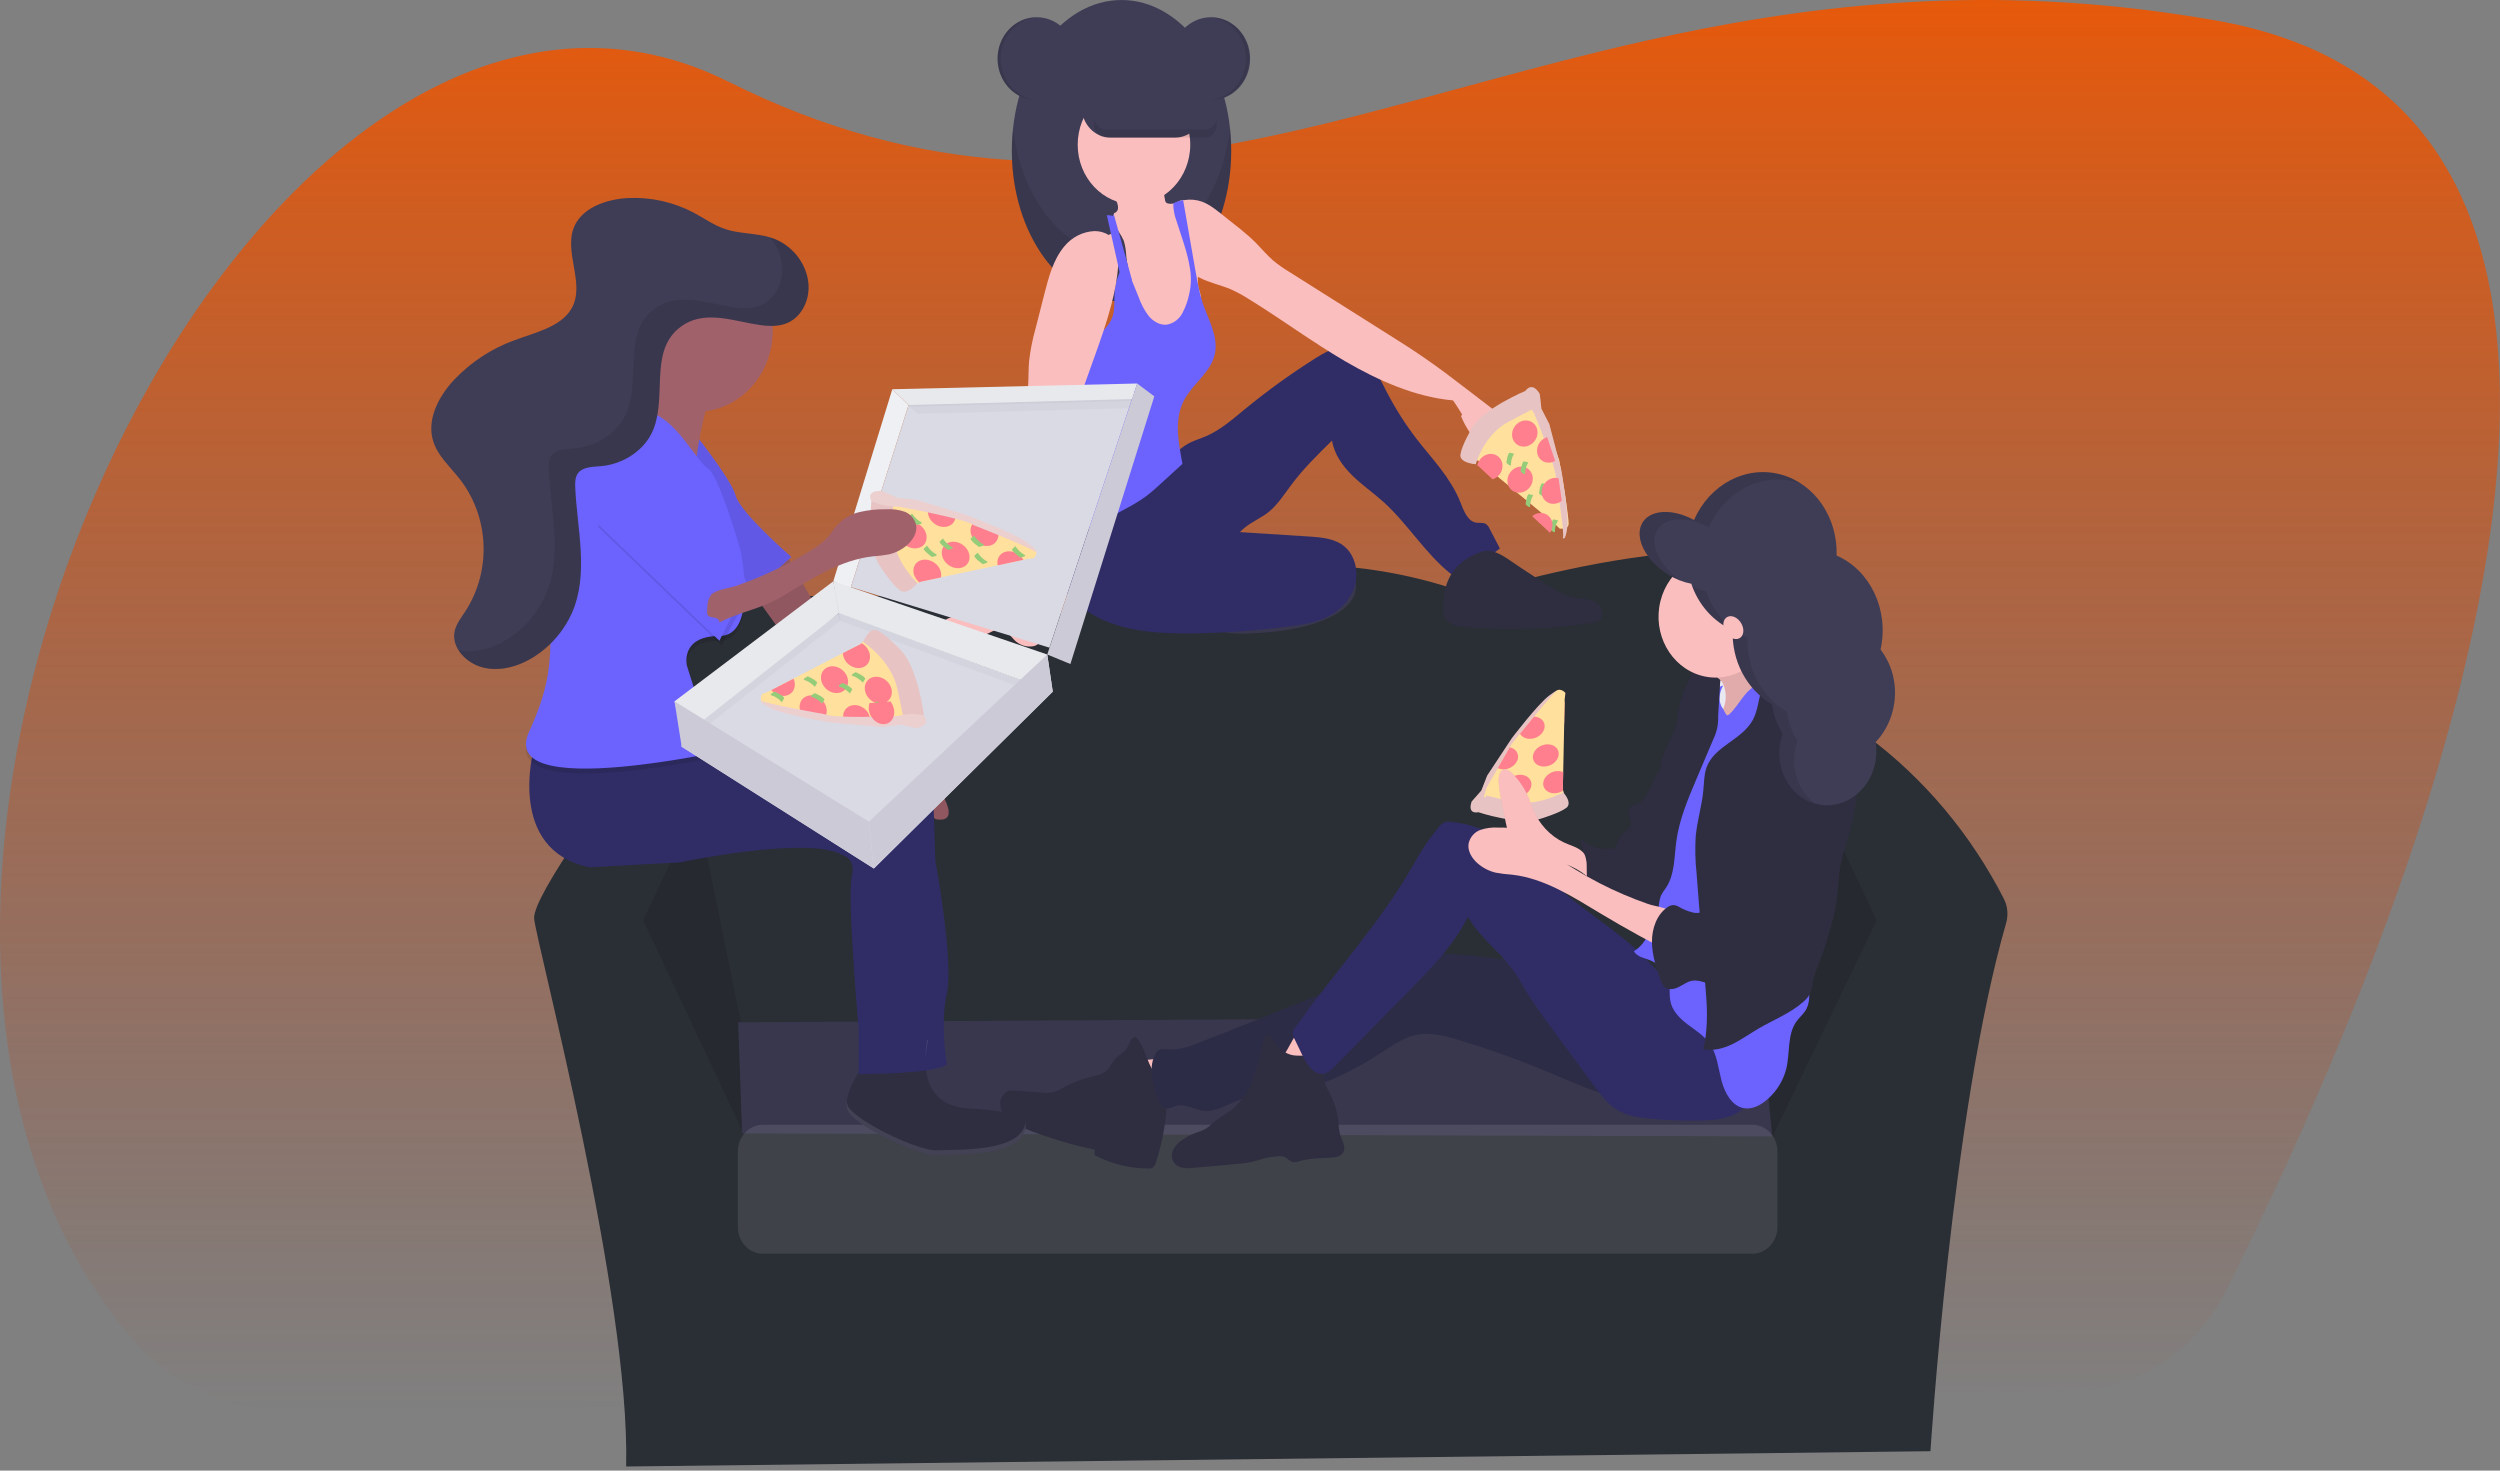 <svg width="714" height="420" viewBox="0 0 714 420" fill="none" xmlns="http://www.w3.org/2000/svg">
<rect x="0" y="0" width="714" height="420" fill="#808080" stroke="none"/>
<g id="undraw_pizza_sharing_wxop 1">
<g id="Group 1">
<path id="Vector" d="M659.249 318.667C658.453 320.485 657.66 322.279 656.87 324.049C655.635 326.798 654.417 329.494 653.215 332.136C652.68 333.307 652.145 334.456 651.624 335.605C645.727 348.383 640.222 359.685 635.545 368.979C631.305 377.405 625.006 384.465 617.308 389.421C609.61 394.377 600.797 397.045 591.793 397.146L487.811 398.346H486.714L477.801 398.448L470.176 398.535L446.815 398.819H445.869L433.966 398.957H433.602L360.236 399.8L294.748 400.528L287.13 400.615L239.819 401.16H239.743L209.06 401.51H208.731L111.709 402.622L82.684 402.957C80.213 402.987 77.742 402.856 75.286 402.564C74.449 402.462 73.613 402.346 72.783 402.208C59.247 399.991 46.835 392.923 37.615 382.179C25.129 367.546 16.044 350.601 9.942 332.136C9.059 329.474 8.237 326.779 7.473 324.049C-13.652 248.276 12.101 150.561 58.453 85.188C60.395 82.453 62.37 79.787 64.377 77.188L64.425 77.13C78.68 58.57 94.663 43.065 111.688 32.039C141.857 12.469 175.284 6.956 208.161 23.385C235.979 37.29 261.952 43.828 287.13 45.603C289.674 45.778 292.218 45.908 294.748 45.988C352.502 47.916 406.628 25.843 470.19 11.596C472.72 11.029 475.257 10.469 477.814 9.938C523.157 0.367 573.458 -4.68 633.276 5.931C639.49 7.008 645.623 8.563 651.624 10.585C654.262 11.487 656.803 12.457 659.249 13.494C687.8 25.814 703.372 48.577 709.988 77.101C710.615 79.748 711.156 82.441 711.613 85.18C723.345 153.79 688.986 251.112 659.249 318.667Z" fill="url(#paint0_linear)"/>
</g>
<path id="Vector_2" d="M572.348 256.781C562.847 238.172 549.382 222.172 533.025 210.055C531.856 209.199 530.507 208.659 529.096 208.484C531.023 195.044 530.618 180.193 523.467 168.993C506.496 142.419 420.033 169.844 420.033 169.844C359.427 147.561 306.898 175.844 306.898 175.844C306.898 175.844 239.826 164.703 209.122 173.277C194.641 177.321 191.123 192.986 191.452 208.418H191.404C190.12 208.416 188.852 208.721 187.695 209.31C186.538 209.899 185.52 210.758 184.719 211.822C176.553 222.643 151.882 255.974 152.554 262.41C153.363 270.126 180.029 370.401 178.822 418.829L551.339 414.465C551.339 414.465 557.51 317.013 572.944 263.668C573.613 261.379 573.399 258.902 572.348 256.781Z" fill="#2A2E35"/>
<path id="Vector_3" opacity="0.1" d="M183.677 262.846L199.029 230.272L211.954 293.697L212.105 323.136L183.677 262.846Z" fill="black"/>
<path id="Vector_4" opacity="0.1" d="M535.987 262.846L520.635 230.272L502.828 290.41L506.256 324.591L535.987 262.846Z" fill="black"/>
<path id="Vector_5" d="M210.829 291.966L502.855 290.271L506.092 324.554L211.954 323.696L210.829 291.966Z" fill="#3F3D56"/>
<path id="Vector_6" opacity="0.1" d="M210.829 291.966L502.855 290.271L506.092 324.554L211.954 323.696L210.829 291.966Z" fill="black"/>
<path id="Vector_7" opacity="0.1" d="M500.449 321.216H217.912C213.947 321.216 210.733 324.625 210.733 328.831V350.459C210.733 354.665 213.947 358.074 217.912 358.074H500.449C504.413 358.074 507.628 354.665 507.628 350.459V328.831C507.628 324.625 504.413 321.216 500.449 321.216Z" fill="white"/>
<g id="3rdpiz">
<path id="Vector_8" opacity="0.2" d="M420.327 228.905C420.327 228.905 418.827 232.541 422.25 231.959C423.773 230.316 424.815 228.334 425.274 226.207C425.274 226.207 432.675 211.115 434.863 209.733C434.863 209.733 444.507 197.463 445.547 197.282C445.547 197.282 445.883 196.089 442.514 198.613C439.146 201.136 431.769 210.853 431.769 210.853L424.735 221.523L423.078 225.777L420.327 228.905Z" fill="white"/>
<path id="Vector_9" d="M420.327 228.905C420.327 228.905 418.827 232.541 422.25 231.959C423.773 230.316 424.815 228.334 425.274 226.207C425.274 226.207 432.675 211.115 434.863 209.733C434.863 209.733 444.507 197.463 445.547 197.282C445.547 197.282 445.883 196.089 442.514 198.613C439.146 201.136 431.769 210.853 431.769 210.853L424.735 221.523L423.078 225.777L420.327 228.905Z" fill="#E7C4C3"/>
<path id="Vector_10" d="M442.85 211.559L442.225 210.569C443.161 210.312 444.025 209.867 444.757 209.268C444.757 209.217 444.843 209.173 444.882 209.129C445.664 208.213 445.5 210.111 445.5 210.111C445.5 210.111 443.577 211.639 442.85 211.559Z" fill="#94CC79"/>
<path id="Vector_11" d="M443.444 202.489L442.827 201.5C443.76 201.239 444.622 200.792 445.351 200.191C445.397 200.148 445.439 200.102 445.476 200.053C446.258 199.144 446.101 201.042 446.101 201.042C446.101 201.042 444.171 202.562 443.444 202.489Z" fill="#94CC79"/>
<path id="Vector_12" d="M438.154 211.377L437.528 210.388C438.464 210.126 439.328 209.679 440.06 209.078C440.06 209.035 440.146 208.991 440.185 208.94C440.967 208.024 440.803 209.929 440.803 209.929C440.803 209.929 438.88 211.45 438.154 211.377Z" fill="#94CC79"/>
<path id="Vector_13" d="M437.036 218.723L436.411 217.733C437.346 217.474 438.209 217.03 438.943 216.432C438.982 216.381 439.029 216.337 439.068 216.293C439.849 215.377 439.685 217.275 439.685 217.275C439.685 217.275 437.763 218.788 437.036 218.723Z" fill="#94CC79"/>
<path id="Vector_14" d="M437.88 222.795L437.255 221.806C438.19 221.545 439.054 221.098 439.787 220.497C439.787 220.454 439.873 220.41 439.912 220.359C440.693 219.45 440.529 221.348 440.529 221.348C440.529 221.348 438.607 222.875 437.88 222.795Z" fill="#94CC79"/>
<path id="Vector_15" d="M428.658 224.315L428.033 223.334C428.969 223.073 429.833 222.627 430.565 222.025C430.612 221.981 430.651 221.93 430.69 221.886C431.472 220.97 431.308 222.875 431.308 222.875C431.308 222.875 429.385 224.395 428.658 224.315Z" fill="#94CC79"/>
<path id="Vector_16" d="M446.859 200.467C446.456 200.561 446.069 200.708 445.711 200.904C443.882 201.9 443.14 203.878 444.046 205.318C444.33 205.741 444.725 206.088 445.195 206.328C445.664 206.567 446.191 206.69 446.727 206.686L446.859 200.467Z" fill="#FF7F8E"/>
<path id="Vector_17" d="M447.086 197.914C447.086 197.914 445.961 196.46 444.632 197.245C443.999 197.631 441.022 201.122 438.099 204.671C436.661 206.409 435.231 208.162 434.098 209.559C432.699 211.275 431.753 212.468 431.753 212.468L431.19 213.45L427.775 219.392L424.563 224.977L423.782 227.61L434.629 231.043L446.977 227.908L446.445 225.777L446.352 225.414L446.453 220.512L446.734 206.693L446.867 200.475V199.747L447.086 197.914Z" fill="#FFE09C"/>
<path id="Vector_18" d="M440.779 206.038C440.497 205.618 440.104 205.272 439.638 205.033C439.171 204.793 438.647 204.669 438.114 204.671C436.677 206.409 435.246 208.162 434.113 209.559L434.16 209.646C435.067 211.1 437.286 211.442 439.115 210.446C440.943 209.449 441.67 207.478 440.779 206.038Z" fill="#FF7F8E"/>
<path id="Vector_19" d="M433.183 214.744C432.966 214.41 432.675 214.122 432.331 213.899C431.986 213.676 431.595 213.523 431.183 213.45L427.767 219.392C428.365 219.642 429.02 219.752 429.674 219.712C430.329 219.671 430.962 219.481 431.519 219.159C433.347 218.163 434.09 216.184 433.183 214.744Z" fill="#FF7F8E"/>
<path id="Vector_20" d="M446.445 220.512C445.856 220.283 445.218 220.188 444.582 220.235C443.946 220.282 443.331 220.469 442.788 220.781C440.959 221.777 440.209 223.755 441.123 225.196C442.038 226.636 444.249 226.999 446.07 226.003C446.195 225.93 446.32 225.857 446.437 225.777L446.344 225.414L446.445 220.512Z" fill="#FF7F8E"/>
<path id="Vector_21" d="M443.121 218.36C444.949 217.363 445.696 215.386 444.788 213.944C443.88 212.502 441.662 212.142 439.834 213.139C438.005 214.136 437.259 216.113 438.167 217.555C439.074 218.997 441.293 219.357 443.121 218.36Z" fill="#FF7F8E"/>
<path id="Vector_22" d="M435.325 227.058C437.154 226.061 437.9 224.084 436.992 222.642C436.085 221.201 433.867 220.84 432.038 221.837C430.21 222.834 429.463 224.811 430.371 226.253C431.279 227.695 433.497 228.055 435.325 227.058Z" fill="#FF7F8E"/>
<path id="Vector_23" d="M422.25 231.981C422.25 231.981 433.972 235.872 439.982 233.836C439.982 233.836 445.179 232.294 447.227 230.803C447.227 230.803 449.407 229.741 446.445 226.279C446.445 226.279 438.857 230.607 431.675 228.905L424.493 227.196L422.25 231.981Z" fill="#E7C4C3"/>
</g>
<path id="Vector_24" d="M321.4 302.773C322.532 306.717 323.925 310.572 325.569 314.307C330.291 313.26 334.935 311.855 339.467 310.104C339.611 310.053 336.869 306.249 336.581 305.937C335.464 304.627 334.133 303.543 332.652 302.737C331.205 302.068 329.422 302.577 327.852 302.664C325.713 302.78 323.562 302.817 321.4 302.773Z" fill="#FBBEBE"/>
<path id="Vector_25" d="M332.679 308.744C330.321 307.958 328.881 305.435 327.921 303.006C326.961 300.577 326.186 297.915 324.362 296.14C324.016 296.196 323.688 296.343 323.408 296.566C323.128 296.789 322.905 297.083 322.758 297.42C322.473 298.102 322.155 298.767 321.805 299.413C321.05 300.577 319.748 301.144 318.753 302.133C317.759 303.122 317.204 304.627 316.168 305.624C314.866 306.875 313.028 307.187 311.321 307.602C308.676 308.239 306.122 309.241 303.724 310.584C302.841 311.149 301.897 311.598 300.912 311.922C299.828 312.146 298.717 312.185 297.621 312.038L290.079 311.471C289.407 311.38 288.725 311.409 288.063 311.558C287.3 311.853 286.651 312.408 286.217 313.136C285.783 313.863 285.588 314.723 285.663 315.58C285.76 316.434 286.022 317.258 286.432 318C286.843 318.742 287.393 319.387 288.049 319.893C289.367 320.886 290.819 321.663 292.355 322.198C298.935 324.836 305.71 326.889 312.61 328.336V329.922C317.407 332.429 322.683 333.733 328.031 333.732C328.425 333.762 328.82 333.69 329.182 333.521C329.677 333.142 330.024 332.583 330.156 331.951C331.972 326.318 333.031 320.442 333.303 314.496C333.438 312.992 333.329 311.475 332.981 310.009C332.57 308.555 333.982 309.173 332.673 308.606" fill="#2F2E41"/>
<path id="Vector_26" d="M477.575 278.533C455.174 279.988 433.006 272.999 410.612 272.257C407.824 272.07 405.025 272.261 402.282 272.824C399.402 273.508 396.714 274.89 394.054 276.213C382.02 282.148 369.582 287.064 357.151 291.973L342.875 297.617C340.023 298.744 337.068 299.886 334.03 299.689C332.659 299.602 330.993 299.384 330.232 300.584C327.907 304.22 329.004 309.595 330.54 313.675C331.034 314.998 331.911 316.438 333.214 316.584C334.154 316.685 335.031 316.111 335.957 315.856C338.556 315.129 341.147 316.976 343.822 317.274C347.126 317.645 350.191 315.653 353.311 314.431C358.481 312.402 364.138 312.467 369.575 311.522C378.695 309.907 387.142 305.42 395.041 300.308C398.044 298.358 401.089 296.271 404.544 295.559C408.514 294.737 412.594 295.82 416.495 297.013C425.781 299.798 434.922 303.1 443.881 306.904C448.598 308.911 453.288 311.056 458.198 312.445C468.818 315.407 480.05 314.712 490.273 310.46C493.853 308.955 497.754 306.3 497.96 302.198C498.076 299.857 496.362 297.835 495.217 295.798C494.49 294.511 493.757 293.231 492.954 291.995C489.067 285.988 484.377 278.104 477.575 278.533Z" fill="#2F2E41"/>
<path id="Vector_27" opacity="0.1" d="M477.575 278.533C455.174 279.988 433.006 272.999 410.612 272.257C407.824 272.07 405.025 272.261 402.282 272.824C399.402 273.508 396.714 274.89 394.054 276.213C382.02 282.148 369.582 287.064 357.151 291.973L342.875 297.617C340.023 298.744 337.068 299.886 334.03 299.689C332.659 299.602 330.993 299.384 330.232 300.584C327.907 304.22 329.004 309.595 330.54 313.675C331.034 314.998 331.911 316.438 333.214 316.584C334.154 316.685 335.031 316.111 335.957 315.856C338.556 315.129 341.147 316.976 343.822 317.274C347.126 317.645 350.191 315.653 353.311 314.431C358.481 312.402 364.138 312.467 369.575 311.522C378.695 309.907 387.142 305.42 395.041 300.308C398.044 298.358 401.089 296.271 404.544 295.559C408.514 294.737 412.594 295.82 416.495 297.013C425.781 299.798 434.922 303.1 443.881 306.904C448.598 308.911 453.288 311.056 458.198 312.445C468.818 315.407 480.05 314.712 490.273 310.46C493.853 308.955 497.754 306.3 497.96 302.198C498.076 299.857 496.362 297.835 495.217 295.798C494.49 294.511 493.757 293.231 492.954 291.995C489.067 285.988 484.377 278.104 477.575 278.533Z" fill="#262275"/>
<path id="Vector_28" d="M364.405 303.929C367.907 305.195 371.445 306.361 375.019 307.427C377.015 303.951 380.752 301.529 381.602 297.559C381.637 297.471 381.655 297.376 381.654 297.28C381.652 297.185 381.632 297.09 381.594 297.004C381.555 296.917 381.5 296.84 381.432 296.778C381.364 296.716 381.284 296.669 381.197 296.642C378.643 295.142 375.807 294.26 372.894 294.06C370.59 293.908 369.541 296.453 368.492 298.249C368.074 298.969 365.345 304.271 364.405 303.929Z" fill="#FBBEBE"/>
<path id="Vector_29" d="M369.342 301.391C368.295 301.203 367.296 300.787 366.409 300.169C365.521 299.55 364.764 298.743 364.186 297.798C363.692 296.882 363.164 295.617 362.177 295.711C361.189 295.806 360.805 296.94 360.627 297.893C359.962 301.499 358.996 305.035 357.741 308.46C356.48 311.892 354.343 314.884 351.57 317.1C350.267 318.053 348.827 318.773 347.552 319.776C346.406 320.671 345.412 321.805 344.123 322.496C343.281 322.91 342.41 323.255 341.518 323.529C340.209 324.019 338.958 324.665 337.788 325.456C336.76 326.087 335.89 326.97 335.251 328.031C334.928 328.568 334.739 329.184 334.701 329.82C334.664 330.456 334.78 331.091 335.038 331.667C335.309 332.137 335.671 332.541 336.1 332.852C336.529 333.163 337.016 333.374 337.527 333.471C338.548 333.66 339.59 333.689 340.619 333.558C344.699 333.238 348.779 332.831 352.859 332.467C354.583 332.356 356.297 332.113 357.987 331.74C358.886 331.507 359.756 331.209 360.648 330.962C362.174 330.546 363.736 330.302 365.31 330.234C365.771 330.196 366.235 330.24 366.682 330.365C367.628 330.692 368.293 331.689 369.274 331.892C369.899 331.956 370.53 331.866 371.118 331.631C374.053 330.78 377.145 330.802 380.182 330.627C381.554 330.554 383.09 330.285 383.707 329.012C384.475 327.427 383.199 325.653 382.699 323.922C382.443 322.834 382.301 321.719 382.274 320.598C382.043 317.832 381.277 315.146 380.025 312.707C378.989 310.685 377.57 308.446 378.297 306.271C378.544 305.544 379.037 304.817 378.983 304.089C378.749 300.606 371.2 301.806 369.342 301.391Z" fill="#2F2E41"/>
<path id="Vector_30" d="M489.601 200.266C492.612 200.266 495.053 197.664 495.053 194.455C495.053 191.246 492.612 188.644 489.601 188.644C486.591 188.644 484.15 191.246 484.15 194.455C484.15 197.664 486.591 200.266 489.601 200.266Z" fill="#2F2E41"/>
<g id="3rdhand">
<path id="Vector_31" opacity="0.1" d="M488.211 191.121C486.76 190.946 485.14 190.822 483.973 191.782C483.353 192.37 482.858 193.094 482.522 193.906C481.321 196.13 480.385 198.507 479.734 200.982C479.255 203.106 479.174 205.346 478.58 207.411C477.48 211.28 474.666 214.546 474.342 218.582C474.2 220.386 474.484 222.502 473.256 223.738C472.956 224.01 472.635 224.253 472.297 224.465C471.449 225.078 470.729 225.876 470.185 226.807C469.816 227.644 469.308 228.401 468.687 229.04C467.593 229.913 465.785 229.818 465.245 231.171C464.705 232.523 466.095 234.08 465.771 235.534C465.508 236.727 464.273 237.272 463.423 238.087C462.329 239.127 461.83 240.691 461.398 242.189C459.605 242.554 457.76 242.497 455.989 242.021C454.218 241.545 452.564 240.662 451.14 239.432C452.631 243.403 452.665 247.789 452.733 252.079C452.733 253.469 452.733 255.032 451.788 255.999C456.06 256.101 460.224 257.345 464.388 258.363C466.21 258.807 468.187 259.192 469.881 258.363C470.837 257.808 471.691 257.069 472.398 256.181C474.666 253.701 477.042 251.003 477.595 247.563C477.905 245.643 477.595 243.665 477.689 241.745C477.898 239.333 478.351 236.953 479.039 234.647C480.24 229.865 481.046 224.978 481.448 220.044C481.691 217.004 484.148 214.553 485.417 211.826C487.846 206.691 490.323 201.339 490.505 195.571C490.593 193.666 489.986 191.331 488.211 191.121Z" fill="black"/>
<path id="Vector_32" d="M488.211 191.121C486.76 190.946 485.14 190.822 483.973 191.782C483.353 192.37 482.858 193.094 482.522 193.906C481.321 196.13 480.385 198.507 479.734 200.982C479.255 203.106 479.174 205.346 478.58 207.411C477.48 211.28 474.666 214.546 474.342 218.582C474.2 220.386 474.484 222.502 473.256 223.738C472.956 224.01 472.635 224.253 472.297 224.465C471.449 225.078 470.729 225.876 470.185 226.807C469.816 227.644 469.308 228.401 468.687 229.04C467.593 229.913 465.785 229.818 465.245 231.171C464.705 232.523 466.095 234.08 465.771 235.534C465.508 236.727 464.273 237.272 463.423 238.087C462.329 239.127 461.83 240.691 461.398 242.189C459.605 242.554 457.76 242.497 455.989 242.021C454.218 241.545 452.564 240.662 451.14 239.432C452.631 243.403 452.665 247.789 452.733 252.079C452.733 253.469 452.733 255.032 451.788 255.999C456.06 256.101 460.224 257.345 464.388 258.363C466.21 258.807 468.187 259.192 469.881 258.363C470.837 257.808 471.691 257.069 472.398 256.181C474.666 253.701 477.042 251.003 477.595 247.563C477.905 245.643 477.595 243.665 477.689 241.745C477.898 239.333 478.351 236.953 479.039 234.647C480.24 229.865 481.046 224.978 481.448 220.044C481.691 217.004 484.148 214.553 485.417 211.826C487.846 206.691 490.323 201.339 490.505 195.571C490.593 193.666 489.986 191.331 488.211 191.121Z" fill="#2F2E41"/>
<path id="Vector_33" opacity="0.1" d="M446.632 240.596C442.729 238.738 439.604 235.388 437.858 231.193C437.487 230.291 437.184 229.353 436.833 228.444C435.675 225.418 433.877 222.725 431.582 220.582C431.336 220.291 431.034 220.062 430.697 219.909C430.36 219.755 429.997 219.682 429.632 219.695C429.279 219.81 428.961 220.025 428.709 220.316C428.458 220.607 428.283 220.965 428.201 221.353C427.999 222.18 427.949 223.042 428.053 223.891C428.25 225.89 428.57 227.872 429.011 229.825L430.077 235.069C430.209 235.877 430.436 236.664 430.752 237.411C431.21 238.294 431.816 239.079 432.54 239.723C433.519 240.698 434.511 241.636 435.517 242.552C436.919 243.998 438.744 244.873 440.679 245.025C445.053 245.898 449.507 247.163 453.205 250.24C453.158 250.24 453.205 246.72 453.124 246.32C452.955 245.265 452.82 244.218 452.186 243.505C450.735 241.905 448.38 241.447 446.632 240.596Z" fill="black"/>
<path id="Vector_34" d="M446.632 240.596C442.729 238.738 439.604 235.388 437.858 231.193C437.487 230.291 437.184 229.353 436.833 228.444C435.675 225.418 433.877 222.725 431.582 220.582C431.336 220.291 431.034 220.062 430.697 219.909C430.36 219.755 429.997 219.682 429.632 219.695C429.279 219.81 428.961 220.025 428.709 220.316C428.458 220.607 428.283 220.965 428.201 221.353C427.999 222.18 427.949 223.042 428.053 223.891C428.25 225.89 428.57 227.872 429.011 229.825L430.077 235.069C430.209 235.877 430.436 236.664 430.752 237.411C431.21 238.294 431.816 239.079 432.54 239.723C433.519 240.698 434.511 241.636 435.517 242.552C436.919 243.998 438.744 244.873 440.679 245.025C445.053 245.898 449.507 247.163 453.205 250.24C453.158 250.24 453.205 246.72 453.124 246.32C452.955 245.265 452.82 244.218 452.186 243.505C450.735 241.905 448.38 241.447 446.632 240.596Z" fill="#FBBEBE"/>
</g>
<path id="Vector_35" d="M481.106 283.537C476.443 281.181 473.029 276.795 469.258 273.035C462.058 265.864 453.247 260.788 445.678 254.061C440.658 249.61 436.174 244.418 430.661 240.687C425.81 237.416 420.312 235.375 414.596 234.723C413.941 234.6 413.269 234.635 412.628 234.825C411.906 235.164 411.276 235.692 410.798 236.36C408.355 239.284 406.183 242.45 404.311 245.814C394.712 263.086 381.081 277.632 369.788 293.682C369.431 294.064 369.22 294.572 369.194 295.109C369.169 295.646 369.332 296.174 369.651 296.591L371.948 301.362C373.23 304.038 375.294 307.18 378.064 306.62C379.332 306.373 380.34 305.384 381.273 304.438L391.558 293.988L402.371 283.021C408.706 276.599 415.145 270.024 419.279 261.814C422.502 267.748 428.234 271.632 432.163 277.086C433.658 279.152 434.906 281.45 436.208 283.631C438.348 287.137 440.782 290.431 443.209 293.719L455.613 310.511C457.3 312.795 459.041 315.136 461.352 316.685C464.293 318.656 467.866 319.18 471.321 319.507C475.981 319.948 480.659 320.128 485.337 320.045C488.902 319.98 492.577 319.733 495.779 318.053C498.981 316.373 501.607 312.962 501.443 309.122C501.247 307.149 500.635 305.247 499.653 303.558C495.251 294.904 489.457 287.74 481.106 283.537Z" fill="#302D66"/>
<path id="Vector_36" d="M492.954 202.949C495.268 202.949 497.144 200.947 497.144 198.477C497.144 196.006 495.268 194.004 492.954 194.004C490.641 194.004 488.765 196.006 488.765 198.477C488.765 200.947 490.641 202.949 492.954 202.949Z" fill="#E8E8F0"/>
<path id="Vector_37" d="M492.029 195.117C492.971 197.108 493.136 199.412 492.488 201.531C491.84 203.622 490.934 205.612 489.793 207.451C488.812 209.349 487.637 211.127 486.29 212.753C492.755 213.087 499.029 210.396 504.734 207.131C509.328 204.513 513.908 201.269 516.39 196.368C515.661 196.555 514.902 196.577 514.164 196.433C513.425 196.289 512.724 195.982 512.105 195.531C510.874 194.619 509.77 193.527 508.828 192.288L505.577 188.411C504.815 187.569 504.145 186.637 503.582 185.633C502.878 184.26 502.579 182.694 502.725 181.139C501.435 182.572 499.993 183.841 498.426 184.92C496.108 186.52 493.551 187.684 491.226 189.284C490.404 189.844 488.566 190.739 489.039 191.895C489.512 193.051 491.391 193.895 492.029 195.117Z" fill="#FBBEBE"/>
<path id="Vector_38" opacity="0.1" d="M492.029 195.117C492.971 197.108 493.136 199.412 492.488 201.531C491.84 203.622 490.934 205.612 489.793 207.451C488.812 209.349 487.637 211.127 486.29 212.753C492.755 213.087 499.029 210.396 504.734 207.131C509.328 204.513 513.908 201.269 516.39 196.368C515.661 196.555 514.902 196.577 514.164 196.433C513.425 196.289 512.724 195.982 512.105 195.531C510.874 194.619 509.77 193.527 508.828 192.288L505.577 188.411C504.815 187.569 504.145 186.637 503.582 185.633C502.878 184.26 502.579 182.694 502.725 181.139C501.435 182.572 499.993 183.841 498.426 184.92C496.108 186.52 493.551 187.684 491.226 189.284C490.404 189.844 488.566 190.739 489.039 191.895C489.512 193.051 491.391 193.895 492.029 195.117Z" fill="black"/>
<path id="Vector_39" d="M492.118 195.793C490.904 197.975 490.644 200.52 492.118 202.498C492.303 202.746 492.982 204.273 493.277 204.287C493.562 204.257 493.826 204.114 494.017 203.887C495.587 202.367 496.76 200.426 498.131 198.702C499.502 196.978 501.251 195.415 503.349 195.066C505.879 194.651 508.327 196.069 510.542 197.444C511.505 197.942 512.346 198.672 512.996 199.575C513.463 200.47 513.739 201.463 513.805 202.484C514.567 208.6 514.553 214.796 514.532 220.963C514.532 225.429 514.532 229.916 513.709 234.294C513.298 236.563 512.681 238.781 512.386 241.065C512.175 243.081 512.09 245.11 512.132 247.138V255.632C512.077 257.191 512.18 258.751 512.441 260.286C512.818 262.148 513.648 263.865 514.203 265.675C514.777 267.757 515.169 269.889 515.376 272.046L516.473 280.839C516.816 283.61 517.069 286.657 515.492 288.839C514.807 289.842 513.84 290.65 513.12 291.653C510.377 295.391 511.275 300.737 510.144 305.311C509.254 308.66 507.422 311.641 504.892 313.856C502.951 315.602 500.449 316.969 497.96 316.482C494.593 315.82 492.57 312.118 491.652 308.576C490.733 305.035 490.404 301.231 488.415 298.264C486.79 295.835 484.301 294.308 481.997 292.577C479.693 290.846 477.499 288.613 477.006 285.675C476.786 284.395 476.923 283.079 476.793 281.784C476.614 280.143 476.021 278.584 475.078 277.27C474.134 275.956 472.875 274.935 471.431 274.315C469.71 273.588 467.585 273.348 466.632 271.675C469.141 270.177 470.8 267.406 471.678 264.49C472.556 261.574 472.734 258.476 472.905 255.421L473.481 245.203C473.735 240.636 473.852 236.112 475.751 232.011C476.594 230.171 477.65 228.454 478.535 226.643C479.701 224.095 480.698 221.463 481.517 218.767C482.889 214.578 484.26 210.389 485.494 206.149C485.985 204.101 486.718 202.127 487.675 200.273C488.648 198.498 490.17 196.178 492.118 195.793Z" fill="#6C63FF"/>
<path id="Vector_40" d="M470.725 262.177L473.276 262.272L473.817 258.192C473.886 257.374 474.066 256.57 474.352 255.806C474.774 255.002 475.265 254.24 475.819 253.53C478.329 249.77 478.144 244.803 478.768 240.214C479.597 234.12 481.997 228.418 484.37 222.811L489.334 211.109C490.317 209.121 490.79 206.894 490.705 204.651C490.753 202.84 491.254 196.266 491.302 194.469C491.302 193.8 489.931 194.171 489.622 193.575C489.005 192.273 488.155 195.8 486.996 196.571C485.837 197.342 485.193 198.753 484.706 200.106C483.636 203.051 482.985 206.149 481.963 209.124C480.941 212.098 479.584 215.022 477.342 217.123C476.327 218.069 475.161 218.811 474.201 219.822C471.123 223.051 470.821 228.149 470.711 232.752C470.656 235.45 470.135 262.177 470.725 262.177Z" fill="#2F2E41"/>
<path id="Vector_41" d="M507.422 190.913C504.947 191.946 503.589 194.797 502.896 197.531C502.204 200.266 501.916 203.189 500.586 205.64C497.473 211.378 489.547 213.051 487.359 219.254C486.674 221.283 486.674 223.509 486.475 225.669C486.077 230.112 484.699 234.396 484.294 238.847C484.078 242.299 484.154 245.765 484.521 249.203L487.263 284.25C487.668 289.34 487.654 294.744 486.434 299.66C489.238 300.235 492.159 299.464 494.758 298.206C497.356 296.948 499.736 295.217 502.238 293.755C506.544 291.231 511.296 289.45 515.067 286.09C515.751 285.526 516.335 284.839 516.795 284.061C517.549 282.679 517.618 280.999 517.974 279.442C518.3 278.198 518.714 276.983 519.215 275.806C520.597 272.274 521.801 268.666 522.822 264.999C523.524 262.567 524.076 260.089 524.474 257.581C524.776 255.588 524.941 253.567 525.105 251.552C525.306 248.396 525.896 245.281 526.861 242.287C529.27 235.15 530.637 227.665 530.913 220.091C530.991 218.997 530.919 217.897 530.7 216.825C530.277 215.526 529.716 214.281 529.027 213.116C527.875 210.818 527.183 208.287 526.099 205.946C523.645 200.673 519.305 196.666 514.765 193.313C512.558 191.677 509.952 189.866 507.422 190.913Z" fill="#2F2E41"/>
<path id="Vector_42" d="M449.503 248.09C447.534 246.994 445.752 245.556 444.231 243.836C443.545 242.978 442.969 242.01 442.263 241.167C440.483 239.149 438.169 237.75 435.626 237.152C433.102 236.565 430.522 236.298 427.939 236.36C426.211 236.243 424.477 236.465 422.824 237.014C421.997 237.301 421.253 237.806 420.66 238.481C420.068 239.157 419.647 239.981 419.437 240.876C419.06 243.058 420.404 245.174 422.015 246.578C423.516 247.876 425.281 248.785 427.171 249.232C428.712 249.515 430.266 249.707 431.827 249.807C441.001 250.825 449.188 256.119 457.197 260.941C464.259 265.183 471.456 269.144 478.788 272.824C479.077 270.493 479.199 268.142 479.152 265.792C479.111 264.039 479.028 261.363 477.465 260.33C475.648 259.13 472.665 258.876 470.608 258.148C465.882 256.505 461.267 254.524 456.792 252.221C454.319 250.936 451.89 249.559 449.503 248.09Z" fill="#FBBEBE"/>
<path id="Vector_43" d="M505.84 180.501C508.148 171.189 502.941 161.668 494.21 159.233C485.479 156.798 476.53 162.373 474.222 171.684C471.914 180.995 477.121 190.517 485.852 192.952C494.583 195.387 503.532 189.812 505.84 180.501Z" fill="#FBBEBE"/>
<path id="Vector_44" d="M512.098 210.68C510.638 212.484 509.904 214.811 508.923 216.949C506.908 221.356 503.74 225.138 502.156 229.749C500.483 234.607 500.538 240.381 497.26 244.199C496.691 244.861 496.005 245.501 495.841 246.381C495.818 246.916 495.761 247.448 495.669 247.974C495.203 249.356 493.064 249.428 492.666 250.839C492.55 251.254 492.611 251.705 492.467 252.112C492.138 253.021 491.007 253.159 490.246 253.712C488.655 254.854 488.977 257.501 487.846 259.152C487.349 259.77 486.706 260.236 485.983 260.502C485.26 260.767 484.483 260.824 483.732 260.665C482.246 260.341 480.816 259.774 479.495 258.985C479.025 258.708 478.507 258.537 477.972 258.483C477.339 258.504 476.726 258.724 476.21 259.116C473.193 261.152 471.774 265.188 471.795 268.999C471.815 272.81 473.049 276.475 474.311 280.039C474.485 280.64 474.77 281.198 475.147 281.682C476.149 282.802 477.89 282.628 479.22 282.002C480.551 281.377 481.757 280.395 483.183 280.119C485.714 279.632 488.189 281.479 490.726 281.326C492.605 281.21 494.271 280.053 495.827 278.933C498.323 277.144 500.86 275.297 502.684 272.766C503.808 271.21 504.631 269.443 505.612 267.777C506.866 265.748 508.24 263.805 509.726 261.959L519.147 249.727C520.093 248.568 520.941 247.325 521.684 246.01C522.541 244.235 523.204 242.361 523.659 240.425C524.557 237.16 525.462 233.88 525.613 230.469C525.665 227.67 525.435 224.874 524.927 222.127C524.602 219.389 523.909 216.715 522.87 214.185C520.93 209.647 515.945 205.916 512.098 210.68Z" fill="#2F2E41"/>
<path id="Vector_45" d="M540.595 202.898C541.349 199.913 541.424 196.781 540.814 193.759C540.203 190.737 538.925 187.912 537.084 185.517C539.587 174.193 534.136 162.855 524.536 158.659C524.879 148.041 518.537 138.296 508.766 135.561C498.611 132.732 488.196 138.419 483.814 148.528C477.643 145.132 471.116 145.496 468.963 149.488C466.714 153.663 470.094 160.23 476.505 164.15C478.526 165.402 480.737 166.271 483.04 166.717C484.028 169.683 485.591 172.398 487.628 174.685C489.666 176.972 492.131 178.781 494.867 179.997C494.699 184.29 495.661 188.548 497.648 192.293C499.634 196.037 502.565 199.121 506.112 201.197C506.5 204.181 507.54 207.027 509.15 209.509C508.961 210.03 508.801 210.562 508.67 211.102C506.654 219.211 511.015 227.458 518.399 229.516C525.784 231.574 533.409 226.672 535.418 218.564C535.958 216.402 536.051 214.142 535.692 211.938C538.062 209.446 539.755 206.324 540.595 202.898Z" fill="#3F3D56"/>
<path id="Vector_46" opacity="0.1" d="M473.193 151.597C475.346 147.605 481.867 147.234 488.045 150.637C492.413 140.528 502.842 134.834 512.996 137.67C513.456 137.794 513.908 137.947 514.368 138.107C512.631 136.971 510.746 136.113 508.773 135.561C498.618 132.732 488.203 138.419 483.821 148.528C477.65 145.132 471.123 145.496 468.97 149.488C466.721 153.663 470.101 160.23 476.512 164.15C477.715 164.884 478.983 165.493 480.297 165.968C474.167 161.997 470.999 155.67 473.193 151.597Z" fill="black"/>
<path id="Vector_47" opacity="0.1" d="M512.907 213.211C513.038 212.671 513.199 212.139 513.387 211.618C511.777 209.134 510.737 206.285 510.35 203.298C506.803 201.224 503.871 198.143 501.885 194.399C499.898 190.655 498.936 186.398 499.105 182.106C496.369 180.89 493.903 179.081 491.866 176.794C489.829 174.507 488.266 171.793 487.277 168.826C485.934 168.572 484.622 168.165 483.362 167.612C484.409 170.379 485.965 172.897 487.939 175.02C489.913 177.142 492.266 178.827 494.86 179.975C494.692 184.268 495.654 188.526 497.641 192.271C499.627 196.016 502.558 199.099 506.105 201.175C506.493 204.159 507.533 207.006 509.143 209.487C508.954 210.008 508.794 210.54 508.663 211.08C506.654 219.16 510.981 227.378 518.324 229.472C515.97 227.667 514.19 225.144 513.222 222.239C512.254 219.333 512.145 216.184 512.907 213.211Z" fill="black"/>
<path id="Vector_48" d="M497.081 182.092C498.188 181.2 498.173 179.204 497.049 177.634C495.924 176.064 494.115 175.513 493.008 176.405C491.902 177.297 491.916 179.292 493.041 180.863C494.165 182.433 495.974 182.984 497.081 182.092Z" fill="#FBBEBE"/>
<path id="Vector_49" d="M296.072 28.61C302.24 28.61 307.241 23.306 307.241 16.763C307.241 10.22 302.24 4.916 296.072 4.916C289.903 4.916 284.902 10.22 284.902 16.763C284.902 23.306 289.903 28.61 296.072 28.61Z" fill="#3F3D56"/>
<path id="Vector_50" d="M320.31 86.108C337.612 86.108 351.638 66.832 351.638 43.054C351.638 19.276 337.612 0 320.31 0C303.008 0 288.982 19.276 288.982 43.054C288.982 66.832 303.008 86.108 320.31 86.108Z" fill="#3F3D56"/>
<path id="Vector_51" opacity="0.1" d="M320.31 73.104C304.615 73.104 291.615 57.243 289.331 36.552C289.094 38.71 288.975 40.881 288.975 43.054C288.975 66.828 303.004 86.108 320.31 86.108C337.616 86.108 351.638 66.828 351.638 43.054C351.638 40.881 351.519 38.71 351.282 36.552C349.005 57.272 336.005 73.104 320.31 73.104Z" fill="black"/>
<path id="Vector_52" d="M387.067 169.146C386.381 172.055 383.494 174.426 380.285 176.062C373.525 179.517 365.201 180.542 357.117 180.891C355.06 181.024 352.996 180.982 350.946 180.768C346.715 180.237 342.793 178.324 340.345 175.597C339.996 175.299 339.754 174.883 339.659 174.419C339.677 174.14 339.746 173.868 339.864 173.618C339.982 173.368 340.145 173.146 340.345 172.964C344.658 167.975 351.844 164.906 359.057 162.724C364.542 161.044 374.101 156.695 380.086 157.285C385.901 157.815 387.917 165.437 387.067 169.146Z" fill="#3F3D56"/>
<path id="Vector_53" opacity="0.1" d="M387.067 169.146C386.381 172.055 383.494 174.426 380.285 176.062C373.525 179.517 365.201 180.542 357.117 180.891C355.06 181.024 352.996 180.982 350.946 180.768C346.715 180.237 342.793 178.324 340.345 175.597C339.996 175.299 339.754 174.883 339.659 174.419C339.677 174.14 339.746 173.868 339.864 173.618C339.982 173.368 340.145 173.146 340.345 172.964C344.658 167.975 351.844 164.906 359.057 162.724C364.542 161.044 374.101 156.695 380.086 157.285C385.901 157.815 387.917 165.437 387.067 169.146Z" fill="black"/>
<path id="Vector_54" d="M301.18 147.227C299.124 151.505 298.751 156.475 300.144 161.044C301.565 165.589 304.226 169.583 307.79 172.521C316.546 179.975 328.559 181.001 339.755 180.906C349.574 180.812 359.378 180.098 369.116 178.768C372.359 178.324 375.637 177.801 378.64 176.426C382.294 174.746 385.496 171.67 386.806 167.699C388.116 163.728 387.19 158.812 384.063 156.15C381.321 153.808 377.598 153.488 374.107 153.241L354.12 151.968C356.095 149.845 358.721 148.645 361.128 147.11C364.316 145.059 366.435 141.627 368.759 138.536C372.188 133.91 376.302 129.867 380.416 125.845C381.101 129.801 383.426 133.052 386.203 135.787C388.98 138.521 392.182 140.718 395.075 143.314C402.069 149.612 407.102 158.165 414.459 163.983C419.52 162.571 424.252 160.065 428.358 156.623L425.498 151.132C425.264 150.557 424.893 150.056 424.422 149.677C423.606 149.154 422.564 149.423 421.624 149.277C419.115 148.877 418.018 145.801 417.03 143.321C414.329 136.499 409.145 131.212 404.688 125.496C401.438 121.282 398.557 116.761 396.083 111.991C394.595 109.147 393.238 106.173 391.215 103.722C389.192 101.271 386.374 99.358 383.302 99.358C380.56 99.358 378.091 100.813 375.76 102.267C368.658 106.743 361.825 111.68 355.3 117.053C351.871 119.86 348.491 122.834 344.487 124.558C342.8 125.285 341.058 125.78 339.406 126.66C336.574 128.209 334.421 130.827 332.103 133.147C323.848 141.43 312.541 146.797 301.18 147.227Z" fill="#302D66"/>
<path id="Vector_55" d="M342.978 88.246C342.889 90.781 342.381 93.279 341.476 95.627C341.019 96.794 340.339 97.848 339.48 98.724C338.622 99.6 337.602 100.279 336.485 100.718C334.896 101.17 333.23 101.227 331.617 100.886C330.207 100.724 328.85 100.227 327.647 99.431C325.775 98.064 324.842 95.627 324.499 93.242C324.157 90.857 324.314 88.42 324.095 86.02C323.881 84.081 323.533 82.16 323.053 80.275C322.909 79.65 322.758 79.024 322.607 78.399C322.456 77.773 322.326 77.148 322.196 76.522C322.065 75.897 321.962 75.351 321.866 74.755C321.77 74.159 321.716 73.751 321.668 73.25C321.624 71.75 321.393 70.263 320.982 68.828C320.591 67.899 320.101 67.02 319.521 66.21C319.275 65.832 319.035 65.483 318.836 65.068C318.197 64.055 317.9 62.843 317.992 61.628C318.019 61.44 318.062 61.255 318.123 61.075C318.144 61.006 318.169 60.938 318.198 60.872C318.443 60.8 318.667 60.667 318.852 60.484C319.037 60.3 319.178 60.071 319.261 59.817C319.355 59.269 319.31 58.704 319.131 58.181C318.929 57.45 318.651 56.745 318.301 56.079C318.075 55.643 317.3 54.85 317.293 54.348C317.293 53.337 319.144 52.523 319.899 52.123C322.202 50.897 324.773 50.345 327.345 50.523C328.99 50.639 330.773 51.177 331.685 52.646C332.508 53.963 332.371 55.672 332.748 57.206C332.779 57.43 332.867 57.641 333.002 57.817C333.181 57.99 333.406 58.099 333.646 58.13C334.048 58.216 334.46 58.233 334.867 58.181C334.975 58.175 335.083 58.157 335.189 58.13C335.823 58.005 336.423 57.732 336.944 57.33C337.287 57.228 337.63 57.155 337.966 57.09H338.007C339.378 61.657 339.55 66.544 340.667 71.213C341.223 73.526 342.039 75.81 342.128 78.195C342.128 78.297 342.128 78.406 342.128 78.508C342.128 79.279 342.087 80.049 342.128 80.813C342.14 81.155 342.177 81.495 342.238 81.831C342.361 82.373 342.512 82.907 342.69 83.431C342.738 83.599 342.786 83.766 342.827 83.94C342.861 84.062 342.889 84.186 342.91 84.311C343.11 85.612 343.134 86.938 342.978 88.246Z" fill="#FBBEBE"/>
<path id="Vector_56" d="M323.862 58.37C332.738 58.37 339.934 50.738 339.934 41.323C339.934 31.908 332.738 24.276 323.862 24.276C314.985 24.276 307.79 31.908 307.79 41.323C307.79 50.738 314.985 58.37 323.862 58.37Z" fill="#FBBEBE"/>
<g id="2ndhand">
<path id="Vector_57" d="M430.566 138C430.074 133.125 428.438 128.459 425.808 124.427L427.125 132.705C426.578 132.871 425.998 132.865 425.455 132.687C424.912 132.51 424.429 132.169 424.065 131.705C423.353 130.765 422.809 129.694 422.46 128.547C420.543 123.503 418.034 118.735 414.994 114.355C404.253 113.402 393.628 108.686 384.182 103.178C374.737 97.669 365.889 91.085 356.559 85.355C354.942 84.321 353.258 83.408 351.52 82.623C348.604 81.387 345.329 80.746 342.564 79.289L342.01 78.976C341.383 78.62 340.79 78.201 340.239 77.725C339.943 77.466 339.662 77.188 339.397 76.893C338.016 75.193 336.92 73.255 336.157 71.163C334.674 67.684 334.141 63.48 332.666 60.001C333.347 59.329 334.109 58.757 334.933 58.299V58.299L335.293 58.108C335.88 57.818 336.489 57.583 337.115 57.407C337.475 57.3 337.835 57.224 338.187 57.155H338.231C339.904 56.869 341.617 57.013 343.227 57.574C345.574 58.421 347.546 60.1 349.533 61.694C352.665 64.205 355.919 66.57 358.762 69.446C360.389 71.102 361.88 72.918 363.629 74.421C365.088 75.614 366.625 76.695 368.229 77.656L396.694 95.624C399.905 97.646 403.123 99.676 406.262 101.827C411.035 105.085 415.621 108.618 420.228 112.15L428.356 118.391C429.246 119.003 430.026 119.778 430.66 120.68C431.217 121.692 431.563 122.819 431.675 123.984C432.35 128.683 431.97 133.485 430.566 138V138Z" fill="#FBBEBE"/>
</g>
<path id="Vector_58" d="M346.969 101.067C345.878 106.224 340.969 109.344 338.398 113.874C335.203 119.496 336.505 126.034 337.712 132.478L331.137 138.485C329.93 139.583 328.716 140.667 327.42 141.663C325.52 143.018 323.533 144.233 321.476 145.299L315.661 148.47C313.857 149.545 311.946 150.404 309.963 151.03C306.137 152.07 302.078 151.343 298.307 150.143C297.86 150.019 297.432 149.834 297.031 149.59C296.796 149.44 296.591 149.242 296.428 149.008C296.052 148.3 295.917 147.476 296.044 146.674C296.428 139.925 297.985 133.314 299.534 126.754C300.348 122.815 301.451 118.948 302.832 115.191C304.193 111.974 305.757 108.859 307.515 105.867C309.572 102.18 311.629 98.464 314.372 95.3C315.545 93.933 316.854 92.638 317.554 90.937C318.52 88.595 318.143 85.911 318.342 83.366C318.49 81.45 318.969 79.579 319.755 77.846C320.175 76.913 320.68 76.027 321.263 75.199C321.53 75.853 321.791 76.508 322.058 77.155L322.573 78.435C322.799 78.981 323.018 79.533 323.258 80.079C323.898 81.64 324.534 83.203 325.164 84.769C325.845 86.742 326.82 88.586 328.051 90.231C329.361 91.802 331.287 92.944 333.248 92.718C334.169 92.555 335.045 92.177 335.811 91.611C336.577 91.045 337.215 90.305 337.678 89.446C338.597 87.724 339.26 85.862 339.646 83.926C340.186 81.57 340.261 79.121 339.865 76.733C339.18 72.13 337.362 67.432 336.025 63.155C335.48 61.73 335.165 60.218 335.093 58.683C335.092 58.509 335.108 58.336 335.141 58.166V58.035C335.7 57.759 336.28 57.535 336.876 57.366C337.219 57.264 337.561 57.192 337.897 57.126C339.077 63.914 340.258 70.687 341.442 77.446C341.442 77.606 341.504 77.766 341.531 77.926C341.696 78.9 341.867 79.868 342.059 80.835C342.251 81.802 342.416 82.588 342.622 83.453C342.69 83.744 342.766 84.042 342.841 84.333C343.054 85.133 343.287 85.918 343.527 86.704C345.2 91.453 347.99 96.187 346.969 101.067Z" fill="#6C63FF"/>
<path id="Vector_59" d="M412.203 173.553C412.144 174.555 412.326 175.556 412.731 176.462C413.732 178.411 416.159 178.855 418.216 179.037C430.417 180.104 442.693 179.708 454.811 177.859C455.469 177.808 456.107 177.596 456.676 177.241C458.397 175.961 457.361 172.841 455.455 171.837C453.549 170.833 451.341 171.11 449.284 170.652C447.232 170.101 445.278 169.202 443.497 167.99C439.314 165.44 435.2 162.773 431.155 159.99C428.735 158.339 425.875 156.579 423.153 157.561C415.755 160.208 412.148 165.11 412.203 173.553Z" fill="#2F2E41"/>
<path id="Vector_60" d="M318.767 80.698L318.705 81.054L318.602 81.651C318.266 83.483 317.848 85.287 317.375 87.127C316.065 92.138 314.317 97.076 312.575 101.934L298.581 141.061C297.401 144.348 296.229 147.606 294.892 150.85C294.446 151.919 293.987 153.031 293.521 154.093C291.882 157.999 290.305 162.035 289.784 166.202C289.441 168.958 289.098 171.773 289.612 174.5C290.126 177.227 291.669 179.896 294.144 180.9C295.338 181.394 297.045 182.056 296.716 183.373C296.544 184.1 295.77 184.449 295.07 184.565C294.153 184.722 293.215 184.662 292.322 184.389C291.429 184.116 290.605 183.638 289.907 182.987C288.604 181.765 287.596 179.853 285.862 179.649C284.662 179.511 283.558 180.274 282.433 180.805C277.942 182.987 272.717 181.46 268 179.911C268.37 177.889 270.29 176.551 272.189 176.151C274.089 175.751 276.063 176.027 278.011 175.976C278.634 176.011 279.251 175.841 279.78 175.489C280.257 175.036 280.598 174.444 280.76 173.787C282.01 169.855 282.939 165.816 283.537 161.715C284.168 157.424 284.429 153.075 285.32 148.842C286.006 145.541 287.089 142.341 288.008 139.097C289.791 132.421 291.254 125.654 292.389 118.821C292.965 115.985 293.377 113.114 293.623 110.225C293.781 107.825 293.706 105.41 293.925 103.025C294.289 99.917 294.899 96.847 295.749 93.847C296.585 90.567 297.415 87.302 298.252 84.029C299.486 79.185 300.809 74.16 303.936 70.4C305.021 69.075 306.352 68 307.845 67.243C309.338 66.487 310.962 66.063 312.616 66C313.237 65.997 313.855 66.068 314.461 66.211L314.763 66.291C315.425 66.472 316.059 66.751 316.648 67.12C317.615 66.466 318.102 66.698 318.746 67.695C319.306 68.759 319.569 69.969 319.507 71.186C319.557 74.374 319.309 77.561 318.767 80.698Z" fill="#FBBEBE"/>
<path id="Vector_61" d="M323.313 80.042L323.272 80.086L323.053 80.319L320.865 82.639L319.789 77.853L316.107 61.461C316.727 61.458 317.346 61.529 317.951 61.672C317.977 61.483 318.021 61.298 318.081 61.119L318.253 61.752L319.501 66.253L321.866 74.799L322.257 76.21L323.313 80.042Z" fill="#6C63FF"/>
<path id="Vector_62" d="M335.593 16.181H317.176C312.632 16.181 308.948 20.089 308.948 24.909V30.574C308.948 35.394 312.632 39.301 317.176 39.301H335.593C340.138 39.301 343.821 35.394 343.821 30.574V24.909C343.821 20.089 340.138 16.181 335.593 16.181Z" fill="#3F3D56"/>
<path id="Vector_63" d="M345.858 28.61C352.027 28.61 357.027 23.306 357.027 16.763C357.027 10.22 352.027 4.916 345.858 4.916C339.689 4.916 334.688 10.22 334.688 16.763C334.688 23.306 339.689 28.61 345.858 28.61Z" fill="#3F3D56"/>
<path id="Vector_64" opacity="0.1" d="M345.59 4.909H345.179C348.056 5.04 350.774 6.344 352.766 8.55C354.757 10.755 355.869 13.691 355.869 16.745C355.869 19.799 354.757 22.735 352.766 24.941C350.774 27.146 348.056 28.45 345.179 28.581H345.59C348.553 28.581 351.394 27.333 353.489 25.111C355.583 22.89 356.76 19.876 356.76 16.734C356.76 13.592 355.583 10.579 353.489 8.357C351.394 6.135 348.553 4.887 345.59 4.887V4.909Z" fill="black"/>
<path id="Vector_65" opacity="0.1" d="M296.072 4.909H296.483C293.606 5.04 290.888 6.344 288.896 8.55C286.905 10.755 285.793 13.691 285.793 16.745C285.793 19.799 286.905 22.735 288.896 24.941C290.888 27.146 293.606 28.45 296.483 28.581H296.072C294.605 28.581 293.152 28.275 291.797 27.68C290.442 27.084 289.211 26.212 288.173 25.111C287.136 24.011 286.314 22.705 285.752 21.268C285.191 19.831 284.902 18.29 284.902 16.734C284.902 15.178 285.191 13.638 285.752 12.201C286.314 10.763 287.136 9.457 288.173 8.357C289.211 7.257 290.442 6.384 291.797 5.789C293.152 5.194 294.605 4.887 296.072 4.887V4.909Z" fill="black"/>
<path id="Vector_66" opacity="0.1" d="M344.164 36.981H315.86C314.994 36.981 314.163 36.617 313.55 35.968C312.936 35.319 312.591 34.438 312.589 33.519V35.825C312.591 36.744 312.936 37.626 313.549 38.276C314.162 38.926 314.993 39.292 315.86 39.294H344.192C345.059 39.292 345.889 38.926 346.502 38.276C347.115 37.626 347.461 36.744 347.462 35.825V33.519C347.461 33.977 347.374 34.429 347.207 34.85C347.04 35.272 346.797 35.654 346.49 35.976C346.184 36.297 345.821 36.552 345.422 36.724C345.023 36.897 344.595 36.984 344.164 36.981Z" fill="black"/>
<g id="secondpiz">
<path id="Vector_67" d="M445.437 150.973C445.437 150.973 447.614 151.272 447.969 149.882C448.146 149.217 447.547 144.948 446.863 140.678C446.534 138.577 446.179 136.482 445.892 134.806C445.546 132.751 445.293 131.335 445.293 131.335L444.897 130.297L442.55 124.086L440.339 118.233L438.711 115.932L426.988 120.428L419.697 130.357L421.958 131.481L422.355 131.68L426.516 135.112L438.179 144.755L443.428 149.097L444.044 149.603L445.437 150.973Z" fill="#FFE09C"/>
<path id="Vector_68" d="M417.267 118.827C417.267 118.827 420.629 127.438 423.704 125.147L421.251 113.896L417.267 118.827Z" fill="#FBBEBE"/>
<path id="Vector_69" opacity="0.2" d="M439.76 112.573C439.76 112.573 437.887 108.798 435.67 111.613C435.857 113.898 436.702 116.102 438.124 118.012C438.124 118.012 444.904 134.412 444.34 136.921C444.34 136.921 447.014 152.761 446.352 153.648C446.352 153.648 447.088 154.768 447.611 150.557C448.135 146.346 445.837 133.976 445.837 133.976L442.475 121.118L440.226 116.754L439.76 112.573Z" fill="white"/>
<path id="Vector_70" d="M439.76 112.573C439.76 112.573 437.887 108.798 435.67 111.613C435.857 113.898 436.702 116.102 438.124 118.012C438.124 118.012 444.904 134.412 444.34 136.921C444.34 136.921 447.014 152.761 446.352 153.648C446.352 153.648 447.088 154.768 447.611 150.557C448.135 146.346 445.837 133.976 445.837 133.976L442.475 121.118L440.226 116.754L439.76 112.573Z" fill="#E7C4C3"/>
<path id="Vector_71" d="M436.586 141.11L437.895 141.423C437.378 142.273 437.079 143.214 437.02 144.179C437.015 144.242 437.015 144.305 437.02 144.368C437.191 145.568 435.711 144.063 435.711 144.063C435.711 144.063 435.956 141.554 436.586 141.11Z" fill="#94CC79"/>
<path id="Vector_72" d="M443.686 148.317L444.994 148.63C444.481 149.469 444.177 150.397 444.103 151.35C444.098 151.413 444.098 151.476 444.103 151.539C444.283 152.739 442.794 151.234 442.794 151.234C442.794 151.234 443.048 148.761 443.686 148.317Z" fill="#94CC79"/>
<path id="Vector_73" d="M440.422 138.012L441.739 138.318C441.221 139.158 440.916 140.089 440.847 141.045C440.843 141.108 440.843 141.171 440.847 141.234C441.019 142.434 439.539 140.921 439.539 140.921C439.539 140.921 439.792 138.456 440.422 138.012Z" fill="#94CC79"/>
<path id="Vector_74" d="M431.114 129.27L432.431 129.583C431.913 130.42 431.608 131.349 431.54 132.303C431.536 132.366 431.536 132.429 431.54 132.492C431.712 133.692 430.231 132.179 430.231 132.179C430.231 132.179 430.477 129.714 431.114 129.27Z" fill="#94CC79"/>
<path id="Vector_75" d="M437.077 121.765L438.386 122.078C437.871 122.919 437.567 123.85 437.494 124.805C437.49 124.868 437.49 124.931 437.494 124.994C437.666 126.194 436.185 124.681 436.185 124.681C436.185 124.681 436.439 122.216 437.077 121.765Z" fill="#94CC79"/>
<path id="Vector_76" d="M442.696 152.179C442.931 151.827 443.109 151.448 443.228 151.052C443.833 149.045 442.769 147.052 440.856 146.601C440.276 146.476 439.67 146.487 439.097 146.632C438.524 146.778 438.002 147.052 437.584 147.43L442.696 152.179Z" fill="#FF7F8E"/>
<path id="Vector_77" d="M442.827 143.808C443.399 143.928 443.996 143.917 444.561 143.774C445.126 143.631 445.641 143.363 446.057 142.994C445.738 140.696 445.395 138.405 445.117 136.572H445.011C443.097 136.114 441.06 137.379 440.455 139.387C439.85 141.394 440.921 143.357 442.827 143.808Z" fill="#FF7F8E"/>
<path id="Vector_78" d="M441.51 132.056C441.958 132.157 442.425 132.172 442.881 132.1C443.336 132.029 443.769 131.872 444.152 131.641L441.878 124.849C441.201 125.072 440.596 125.441 440.116 125.921C439.637 126.402 439.298 126.98 439.13 127.605C438.533 129.634 439.596 131.605 441.51 132.056Z" fill="#FF7F8E"/>
<path id="Vector_79" d="M426.305 136.907C426.957 136.671 427.537 136.301 427.997 135.827C428.456 135.353 428.782 134.788 428.947 134.179C429.552 132.172 428.489 130.172 426.575 129.721C424.661 129.27 422.625 130.529 422.028 132.536C421.98 132.671 421.945 132.81 421.921 132.95L422.306 133.169L426.305 136.907Z" fill="#FF7F8E"/>
<path id="Vector_80" d="M437.604 137.815C438.205 135.808 437.143 133.815 435.231 133.362C433.319 132.909 431.282 134.168 430.681 136.175C430.08 138.181 431.142 140.175 433.054 140.628C434.966 141.081 437.003 139.822 437.604 137.815Z" fill="#FF7F8E"/>
<path id="Vector_81" d="M438.955 124.648C439.562 122.634 438.498 120.63 436.579 120.173C434.66 119.715 432.612 120.977 432.005 122.992C431.398 125.006 432.461 127.01 434.38 127.467C436.3 127.924 438.348 126.662 438.955 124.648Z" fill="#FF7F8E"/>
<path id="Vector_82" d="M435.711 111.613C435.711 111.613 423.263 116.805 420.269 122.449C420.269 122.449 417.472 127.198 417.12 129.721C417.12 129.721 416.302 132.027 421.463 132.594C421.463 132.594 423.811 124.121 430.853 120.441L437.903 116.769L435.711 111.613Z" fill="#E7C4C3"/>
<path id="Vector_83" d="M435.188 131.75L436.496 132.056C435.982 132.897 435.678 133.828 435.605 134.783C435.601 134.846 435.601 134.909 435.605 134.972C435.785 136.172 434.296 134.659 434.296 134.659C434.296 134.659 434.566 132.194 435.188 131.75Z" fill="#94CC79"/>
</g>
<path id="Vector_84" d="M224.495 158.194C224.495 158.194 249.35 202.607 255.158 208.542C255.158 208.542 279.993 235.887 267.369 233.996C266.444 233.858 248.267 217.56 247.204 214.884C246.141 212.207 211.775 164.855 211.775 164.855L216.678 160.07L224.495 158.194Z" fill="#A0616A"/>
<path id="Vector_85" opacity="0.1" d="M224.495 158.194C224.495 158.194 249.35 202.607 255.158 208.542C255.158 208.542 279.993 235.887 267.369 233.996C266.444 233.858 248.267 217.56 247.204 214.884C246.141 212.207 211.775 164.855 211.775 164.855L216.678 160.07L224.495 158.194Z" fill="black"/>
<path id="Vector_86" d="M247.225 303.246C247.225 303.246 239.271 313.791 242.589 318.009C245.908 322.227 262.44 330.293 267.774 329.958C273.41 329.609 292.3 330.685 292.965 321.522C292.965 321.522 294.289 317.304 277.058 316.598C259.827 315.893 265.12 296.911 265.12 296.911L247.225 303.246Z" fill="#2F2E41"/>
<path id="Vector_87" d="M152.438 213.953C152.438 213.953 144.484 242.774 168.345 247.698L194.195 246.294C194.195 246.294 230.652 238.556 240.601 244.185C240.601 244.185 244.578 244.912 243.248 250.512C241.917 256.112 245.236 294.104 245.236 294.104V306.758C245.236 306.758 267.774 306.758 270.428 303.944C270.428 303.944 268.439 292.693 270.428 283.581C272.416 274.468 267.116 245.61 267.116 245.61L266.588 228.294C266.547 226.148 265.969 224.053 264.912 222.222C263.856 220.392 262.358 218.893 260.574 217.88C259.321 217.176 257.927 216.799 256.508 216.782C256.508 216.782 211.433 209.051 195.525 210.455C179.618 211.858 152.438 213.953 152.438 213.953Z" fill="#302D66"/>
<path id="Vector_88" d="M196.848 121.845C196.848 121.845 208.779 136.609 210.102 141.532C211.426 146.456 226.037 159.088 226.037 159.088C226.037 159.088 215.43 167.524 217.419 171.742C219.407 175.961 203.499 157.685 203.499 157.685L184.897 128.878L196.848 121.845Z" fill="#6C63FF"/>
<path id="Vector_89" opacity="0.1" d="M196.848 121.845C196.848 121.845 208.779 136.609 210.102 141.532C211.426 146.456 226.037 159.088 226.037 159.088C226.037 159.088 215.43 167.524 217.419 171.742C219.407 175.961 203.499 157.685 203.499 157.685L184.897 128.878L196.848 121.845Z" fill="black"/>
<path id="Vector_90" d="M204.782 104.973C204.782 104.973 198.816 125.336 198.816 133.096C198.816 140.856 173.625 130.987 174.29 126.769C174.955 122.551 188.874 107.082 189.539 100.755C190.204 94.427 204.782 104.973 204.782 104.973Z" fill="#A0616A"/>
<path id="Vector_91" opacity="0.1" d="M184.897 119.031C184.897 119.031 161.694 112.703 158.383 148.565C155.071 184.426 161.029 188.637 151.087 210.433C141.145 232.229 218.701 213.247 218.701 213.247C218.701 213.247 214.724 208.324 202.128 210.433L196.163 191.451C196.163 191.451 194.174 183.015 205.447 183.015C216.719 183.015 211.412 158.405 211.412 158.405C211.412 158.405 205.447 137.314 202.128 135.205C198.81 133.096 192.872 120.442 184.897 119.031Z" fill="black"/>
<path id="Vector_92" d="M184.897 117.634C184.897 117.634 161.694 111.307 158.383 147.161C155.071 183.015 161.029 187.24 151.087 209.036C141.145 230.832 218.701 211.851 218.701 211.851C218.701 211.851 214.724 206.927 202.128 209.036L196.163 190.055C196.163 190.055 194.195 181.633 205.467 181.633C216.74 181.633 211.433 157.023 211.433 157.023C211.433 157.023 205.467 135.932 202.149 133.823C198.83 131.714 192.872 119.031 184.897 117.634Z" fill="#6C63FF"/>
<path id="Vector_93" d="M198.837 117.627C210.917 117.627 220.71 107.24 220.71 94.427C220.71 81.615 210.917 71.228 198.837 71.228C186.757 71.228 176.964 81.615 176.964 94.427C176.964 107.24 186.757 117.627 198.837 117.627Z" fill="#A0616A"/>
<path id="Vector_94" d="M194.613 213.218L249.583 248.068L300.727 197.524L239.758 175.001L195.882 206.68L194.613 213.218Z" fill="#DADAE5"/>
<path id="Vector_95" d="M260.107 113.709L243 167.672L299.718 184.973L323.929 112L260.107 113.709Z" fill="#DADAE5"/>
<path id="Vector_96" opacity="0.03" d="M254.918 111.678L259.56 116.18L323.382 114.471L324.849 110.049L254.918 111.678Z" fill="black"/>
<path id="Vector_97" opacity="0.03" d="M238.071 166.521L254.918 111.678L259.56 116.18L242.884 168.79L238.071 166.521Z" fill="black"/>
<path id="Vector_98" d="M254.842 111.162L259.484 115.663L323.306 113.954L324.774 109.533L254.842 111.162Z" fill="#EFF0F4"/>
<path id="Vector_99" d="M237.995 166.012L254.842 111.162L259.484 115.663L242.809 168.273L237.995 166.012Z" fill="#EFF0F4"/>
<path id="Vector_100" opacity="0.03" d="M254.842 111.162L261.939 118.202L325.768 116.493L324.774 109.533L254.842 111.162Z" fill="black"/>
<path id="Vector_101" opacity="0.03" d="M238.105 166.783L239.655 177.219L301.002 199.807L299.212 187.699L238.105 166.783Z" fill="black"/>
<path id="Vector_102" opacity="0.03" d="M192.755 201.08L238.105 166.783L240.087 177.211L195.539 212.353L192.755 201.08Z" fill="black"/>
<path id="Vector_103" d="M237.995 166.012L239.326 175.008L300.672 197.597L299.095 186.928L237.995 166.012Z" fill="#EFF0F4"/>
<path id="Vector_104" d="M192.639 200.302L237.995 166.012L239.758 175.001L195.21 210.142L192.639 200.302Z" fill="#EFF0F4"/>
<path id="Vector_105" opacity="0.03" d="M237.995 166.012L239.326 175.008L300.672 197.597L299.095 186.928L237.995 166.012Z" fill="black"/>
<path id="Vector_106" opacity="0.03" d="M192.639 200.302L237.995 166.012L239.758 175.001L195.21 210.142L192.639 200.302Z" fill="black"/>
<path id="Vector_107" d="M192.639 200.302L194.689 213.269L249.508 248.01L248.157 234.665L192.639 200.302Z" fill="#CCCAD6"/>
<path id="Vector_108" d="M217.617 198.251C217.617 198.251 216.664 200.178 218.118 201.066C218.804 201.487 223.761 202.52 228.739 203.509C231.18 203.989 233.628 204.455 235.596 204.818C237.995 205.269 239.655 205.546 239.655 205.546H240.916L248.541 205.698L255.713 205.844L258.751 205.182L257.002 192.542L247.924 181.96L246.025 183.662L245.702 183.953L240.711 186.528L226.627 193.8L220.291 197.073L219.551 197.458L217.617 198.251Z" fill="#FFE09C"/>
<path id="Vector_109" d="M263.879 204.353C263.879 204.353 262.172 190.535 257.249 185.691C257.249 185.691 253.204 181.328 250.715 180.135C250.715 180.135 248.596 178.542 246.511 183.342C246.511 183.342 254.513 188.535 256.241 196.615L257.962 204.695L263.879 204.353Z" fill="#E7C4C3"/>
<path id="Vector_110" d="M254.256 199.421C255.276 197.728 254.576 195.322 252.693 194.046C250.81 192.771 248.457 193.109 247.438 194.801C246.419 196.493 247.119 198.9 249.002 200.175C250.884 201.451 253.237 201.113 254.256 199.421Z" fill="#FF7F8E"/>
<path id="Vector_111" d="M241.749 196.42C242.768 194.727 242.068 192.321 240.185 191.045C238.302 189.77 235.95 190.108 234.93 191.8C233.911 193.492 234.611 195.899 236.494 197.174C238.377 198.45 240.73 198.112 241.749 196.42Z" fill="#FF7F8E"/>
<path id="Vector_112" d="M240.711 186.535C240.764 187.25 240.979 187.942 241.337 188.55C241.695 189.159 242.185 189.668 242.768 190.033C244.646 191.306 246.998 190.971 248.013 189.306C249.028 187.64 248.335 185.211 246.45 183.939C246.321 183.852 246.188 183.772 246.052 183.699L245.73 183.99L240.711 186.535Z" fill="#FF7F8E"/>
<path id="Vector_113" d="M241.259 202.891C241.026 203.29 240.874 203.736 240.814 204.201C240.754 204.665 240.786 205.139 240.91 205.589L248.534 205.742C248.505 205.002 248.301 204.281 247.942 203.646C247.583 203.011 247.079 202.481 246.477 202.106C244.626 200.862 242.274 201.204 241.259 202.891Z" fill="#FF7F8E"/>
<path id="Vector_114" d="M228.835 200.106C228.545 200.617 228.384 201.198 228.367 201.794C228.35 202.39 228.478 202.981 228.739 203.509C231.18 203.989 233.628 204.455 235.596 204.818L235.657 204.724C236.672 203.036 235.973 200.629 234.094 199.357C232.215 198.084 229.857 198.418 228.835 200.106Z" fill="#FF7F8E"/>
<path id="Vector_115" d="M220.291 197.087C220.585 197.435 220.922 197.738 221.293 197.989C223.171 199.262 225.523 198.927 226.538 197.262C226.83 196.749 226.992 196.164 227.007 195.565C227.023 194.966 226.892 194.373 226.627 193.844L220.291 197.087Z" fill="#FF7F8E"/>
<path id="Vector_116" d="M253.08 202.164L252.394 203.32C251.684 202.534 250.821 201.921 249.864 201.524L249.665 201.473C248.383 201.226 250.351 200.317 250.351 200.317C250.351 200.317 252.813 201.4 253.08 202.164Z" fill="#94CC79"/>
<path id="Vector_117" d="M247.122 193.815L246.436 194.978C245.727 194.189 244.863 193.573 243.906 193.175L243.707 193.124C242.432 192.884 244.393 191.968 244.393 191.968C244.393 191.968 246.854 193.051 247.122 193.815Z" fill="#94CC79"/>
<path id="Vector_118" d="M243.405 196.906L242.72 198.062C242.009 197.275 241.146 196.662 240.19 196.266L239.991 196.215C238.709 195.967 240.676 195.058 240.676 195.058C240.676 195.058 243.131 196.128 243.405 196.906Z" fill="#94CC79"/>
<path id="Vector_119" d="M235.472 199.815L234.787 200.978C234.077 200.189 233.214 199.573 232.256 199.175L232.058 199.124C230.775 198.884 232.743 197.967 232.743 197.967C232.743 197.967 235.198 199.022 235.472 199.815Z" fill="#94CC79"/>
<path id="Vector_120" d="M223.98 199.378L223.295 200.542C222.582 199.753 221.717 199.137 220.758 198.738L220.559 198.687C219.284 198.447 221.245 197.531 221.245 197.531C221.245 197.531 223.699 198.607 223.98 199.378Z" fill="#94CC79"/>
<path id="Vector_121" d="M233.408 195.015L232.723 196.171C232.013 195.382 231.15 194.766 230.193 194.368L229.994 194.317C228.711 194.077 230.679 193.16 230.679 193.16C230.679 193.16 233.134 194.244 233.408 195.015Z" fill="#94CC79"/>
<path id="Vector_122" d="M261.692 207.938C261.692 207.938 266.101 207.429 263.852 204.353C261.463 203.734 258.965 203.78 256.598 204.484C256.598 204.484 237.831 205.371 235.397 203.946C235.397 203.946 218.392 201.037 217.707 200.12C217.707 200.12 216.335 200.44 220.504 202.404C224.673 204.367 238.009 206.418 238.009 206.418L252.154 207.611L257.242 206.942L261.692 207.938Z" fill="#E7C4C3"/>
<path id="Vector_123" opacity="0.2" d="M261.692 207.938C261.692 207.938 266.101 207.429 263.852 204.353C261.463 203.734 258.965 203.78 256.598 204.484C256.598 204.484 237.831 205.371 235.397 203.946C235.397 203.946 218.392 201.037 217.707 200.12C217.707 200.12 216.335 200.44 220.504 202.404C224.673 204.367 238.009 206.418 238.009 206.418L252.154 207.611L257.242 206.942L261.692 207.938Z" fill="white"/>
<path id="Vector_124" d="M248.322 200.804C248.116 201.484 248.066 202.207 248.177 202.911C248.288 203.616 248.556 204.282 248.959 204.855C250.248 206.782 252.545 207.407 254.095 206.251C255.645 205.095 255.843 202.615 254.547 200.651C254.458 200.52 254.362 200.389 254.266 200.266L253.855 200.411L248.322 200.804Z" fill="#FF7F8E"/>
<path id="Vector_125" d="M248.157 234.665L299.095 186.928L300.659 197.466L249.508 248.01L248.157 234.665Z" fill="#CCCAD6"/>
<path id="Vector_126" d="M305.705 189.648L299.095 186.928L324.774 109.533L329.669 113.198L305.705 189.648Z" fill="#CCCAD6"/>
<path id="Vector_127" opacity="0.1" d="M264.366 302.453C264.418 300.581 264.673 298.721 265.127 296.911L264.791 297.035C264.462 298.819 264.32 300.636 264.366 302.453Z" fill="white"/>
<path id="Vector_128" opacity="0.1" d="M267.774 328.54C262.44 328.874 245.901 320.802 242.589 316.584C242.152 316.015 241.885 315.321 241.821 314.591C241.724 315.184 241.741 315.792 241.873 316.377C242.005 316.962 242.249 317.513 242.589 317.994C245.901 322.213 262.44 330.278 267.774 329.943C273.41 329.594 292.3 330.671 292.965 321.507C293.011 321.261 292.98 321.005 292.876 320.78C291.354 329.202 273.266 328.212 267.774 328.54Z" fill="white"/>
<g id="firstpiz">
<path id="Vector_129" d="M295.324 159.391C295.324 159.391 296.753 157.815 295.456 156.68C294.833 156.128 289.948 154.016 285.029 151.951C282.611 150.942 280.177 149.949 278.241 149.161L274.211 147.53L272.907 147.214L265.055 145.315L257.668 143.526L254.345 143.439L253.232 155.568L260.203 167.453L262.546 166.318L262.953 166.121L268.711 164.892L284.979 161.456L292.283 159.879L293.113 159.698L295.324 159.391Z" fill="#FFE09C"/>
<path id="Vector_130" d="M248.861 143.069C248.861 143.069 247.457 156.246 251.437 161.865C251.437 161.865 254.627 166.815 256.921 168.517C256.921 168.517 258.749 170.472 262.014 166.515C262.014 166.515 254.918 159.864 254.993 151.99L255.06 144.109L248.861 143.069Z" fill="#E7C4C3"/>
<path id="Vector_131" d="M263.677 155.764C265.118 154.435 264.946 152.049 263.292 150.436C261.638 148.822 259.13 148.592 257.688 149.92C256.247 151.249 256.419 153.635 258.073 155.248C259.727 156.862 262.236 157.093 263.677 155.764Z" fill="#FF7F8E"/>
<path id="Vector_132" d="M275.933 161.42C277.374 160.091 277.202 157.706 275.548 156.092C273.895 154.479 271.386 154.248 269.945 155.577C268.503 156.906 268.676 159.291 270.329 160.905C271.983 162.518 274.492 162.749 275.933 161.42Z" fill="#FF7F8E"/>
<path id="Vector_133" d="M268.744 164.9C268.854 164.229 268.794 163.543 268.569 162.899C268.343 162.254 267.959 161.671 267.448 161.196C265.786 159.619 263.293 159.351 261.839 160.683C260.385 162.015 260.576 164.395 262.23 166.011C262.34 166.122 262.457 166.227 262.579 166.326L262.986 166.129L268.744 164.9Z" fill="#FF7F8E"/>
<path id="Vector_134" d="M271.959 149.634C272.293 149.319 272.552 148.94 272.719 148.523C272.887 148.106 272.959 147.66 272.932 147.214L265.08 145.315C264.944 146 264.99 146.706 265.211 147.37C265.433 148.034 265.825 148.636 266.351 149.122C267.98 150.745 270.489 150.974 271.959 149.634Z" fill="#FF7F8E"/>
<path id="Vector_135" d="M284.14 155.088C284.561 154.679 284.863 154.174 285.019 153.622C285.175 153.07 285.178 152.489 285.029 151.935C282.611 150.926 280.177 149.933 278.241 149.145L278.149 149.216C276.712 150.548 276.887 152.936 278.54 154.552C280.193 156.167 282.703 156.42 284.14 155.088Z" fill="#FF7F8E"/>
<path id="Vector_136" d="M292.283 159.879C292.062 159.488 291.782 159.129 291.452 158.815C289.79 157.2 287.297 156.971 285.852 158.303C285.429 158.711 285.126 159.216 284.971 159.769C284.817 160.322 284.817 160.903 284.971 161.456L292.283 159.879Z" fill="#FF7F8E"/>
<path id="Vector_137" d="M259.496 147.585L260.485 146.678C261.042 147.57 261.796 148.336 262.695 148.925L262.886 149.019C264.158 149.539 261.898 149.925 261.898 149.925C261.898 149.925 259.638 148.357 259.496 147.585Z" fill="#94CC79"/>
<path id="Vector_138" d="M263.784 156.727L264.764 155.813C265.32 156.707 266.074 157.476 266.974 158.067L267.165 158.153C268.437 158.681 266.177 159.068 266.177 159.068C266.177 159.068 263.883 157.452 263.784 156.727Z" fill="#94CC79"/>
<path id="Vector_139" d="M268.329 154.701L269.317 153.787C269.873 154.681 270.627 155.451 271.527 156.041L271.718 156.128C272.99 156.656 270.73 157.042 270.73 157.042C270.73 157.042 268.437 155.474 268.329 154.701Z" fill="#94CC79"/>
<path id="Vector_140" d="M277.202 153.85L278.191 152.936C278.746 153.829 279.497 154.597 280.393 155.19L280.592 155.285C281.855 155.805 279.603 156.191 279.603 156.191C279.603 156.191 277.31 154.623 277.202 153.85Z" fill="#94CC79"/>
<path id="Vector_141" d="M289.009 156.892L289.998 155.978C290.549 156.873 291.301 157.643 292.199 158.232L292.399 158.319C293.662 158.847 291.41 159.233 291.41 159.233C291.41 159.233 289.117 157.657 289.009 156.892Z" fill="#94CC79"/>
<path id="Vector_142" d="M278.241 158.745L279.23 157.838C279.787 158.729 280.541 159.496 281.44 160.084C281.499 160.124 281.563 160.155 281.631 160.179C282.902 160.699 280.642 161.093 280.642 161.093C280.642 161.093 278.349 159.517 278.241 158.745Z" fill="#94CC79"/>
<path id="Vector_143" d="M251.919 140.247C251.919 140.247 247.241 139.704 248.861 143.069C251.19 144.197 253.784 144.74 256.397 144.645C256.397 144.645 276.014 148.16 278.208 150.036C278.208 150.036 295.132 156.64 295.656 157.665C295.656 157.665 297.143 157.665 293.288 154.898C289.433 152.132 276.114 147.128 276.114 147.128L261.756 142.754L256.339 142.194L251.919 140.247Z" fill="#E7C4C3"/>
<path id="Vector_144" opacity="0.2" d="M251.919 140.247C251.919 140.247 247.241 139.704 248.861 143.069C251.19 144.197 253.784 144.74 256.397 144.645C256.397 144.645 276.014 148.16 278.208 150.036C278.208 150.036 295.132 156.64 295.656 157.665C295.656 157.665 297.143 157.665 293.288 154.898C289.433 152.132 276.114 147.128 276.114 147.128L261.756 142.754L256.339 142.194L251.919 140.247Z" fill="white"/>
</g>
<path id="Vector_145" opacity="0.1" d="M170.999 150.674L206.153 184.419C206.153 184.419 212.783 170.361 214.772 170.361C216.76 170.361 190.911 128.907 190.911 128.907C190.911 128.907 184.28 120.471 180.303 124.689C176.326 128.907 164.368 126.063 170.999 150.674Z" fill="black"/>
<g id="1starm">
<path id="Vector_146" d="M170.334 149.27L205.467 183.015C205.467 183.015 212.098 168.95 214.086 168.95C216.075 168.95 190.218 127.496 190.218 127.496C190.218 127.496 183.588 119.052 179.611 123.271C175.634 127.489 163.703 124.66 170.334 149.27Z" fill="#6C63FF"/>
<path id="Vector_147" d="M231.584 157.183C233.554 156.087 235.336 154.649 236.857 152.928C237.543 152.07 238.119 151.103 238.825 150.259C240.605 148.242 242.919 146.842 245.462 146.245C247.986 145.657 250.566 145.391 253.149 145.452C254.877 145.335 256.611 145.557 258.264 146.107C259.091 146.393 259.835 146.898 260.427 147.574C261.02 148.249 261.441 149.073 261.651 149.968C262.028 152.15 260.684 154.266 259.073 155.67C257.572 156.969 255.807 157.878 253.917 158.325C252.376 158.607 250.822 158.799 249.261 158.899C240.087 159.917 231.9 165.212 223.891 170.033C216.829 174.273 212.825 174.077 205.495 177.757C205.207 175.43 201.888 177.233 201.936 174.884C201.977 173.132 202.06 170.455 203.623 169.423C205.44 168.223 208.423 167.968 210.48 167.241C215.206 165.597 219.821 163.617 224.296 161.314C226.769 160.029 229.198 158.652 231.584 157.183Z" fill="#A0616A"/>
</g>
<path id="Vector_148" d="M228.177 89.787C228.944 88.882 229.567 87.851 230.021 86.733C233.052 79.46 228.245 70.326 220.038 67.824C215.924 66.552 211.316 66.806 207.209 65.453C203.904 64.37 201.12 62.319 198.09 60.719C192.394 57.743 186.093 56.309 179.748 56.544C173.543 56.777 166.796 59.09 164.252 64.173C160.536 71.577 167.372 80.9 163.23 88.108C160.186 93.402 152.801 94.966 146.678 97.264C140.339 99.589 134.568 103.383 129.783 108.369C124.984 113.46 121.555 120.442 123.969 126.754C125.374 130.456 128.549 133.35 131.072 136.543C135.282 141.782 137.745 148.347 138.078 155.222C138.412 162.096 136.597 168.895 132.917 174.564C131.737 176.361 130.359 178.113 129.872 180.15C128.707 185.008 133.41 189.895 138.848 190.84C144.285 191.786 149.928 189.633 154.159 186.455C158.065 183.599 161.208 179.721 163.285 175.197C168.311 163.895 164.78 151.197 164.279 139.03C164.218 137.612 164.279 136.07 165.219 134.958C166.672 133.292 169.415 133.336 171.76 133.118C177.828 132.55 183.416 128.943 185.988 123.969C190.904 114.398 185.178 101.024 193.77 93.824C204.583 84.762 220.148 99.089 228.177 89.787Z" fill="#3F3D56"/>
<path id="Vector_149" opacity="0.1" d="M220.038 67.795H219.969C223.178 71.737 224.385 77.061 222.479 81.657C222.025 82.775 221.402 83.806 220.634 84.711C212.605 94.013 197.04 79.686 186.228 88.748C177.636 95.947 183.361 109.322 178.445 118.892C175.894 123.867 170.286 127.474 164.218 128.041C161.873 128.26 159.13 128.216 157.676 129.881C156.709 130.994 156.675 132.536 156.737 133.954C157.237 146.121 160.769 158.819 155.743 170.121C153.666 174.645 150.522 178.523 146.616 181.379C142.386 184.542 136.75 186.724 131.305 185.779L130.928 185.691C131.858 187.069 133.037 188.236 134.397 189.125C135.757 190.015 137.27 190.607 138.848 190.869C144.292 191.808 149.894 189.626 154.159 186.455C158.065 183.599 161.208 179.721 163.285 175.197C168.311 163.895 164.78 151.197 164.279 139.03C164.218 137.612 164.279 136.07 165.219 134.958C166.672 133.292 169.415 133.336 171.76 133.118C177.828 132.55 183.416 128.943 185.988 123.969C190.904 114.398 185.178 101.024 193.77 93.824C204.583 84.762 220.148 99.089 228.177 89.787C228.944 88.882 229.567 87.851 230.021 86.733C233.052 79.439 228.245 70.362 220.038 67.795Z" fill="black"/>
</g>
<defs>
<linearGradient id="paint0_linear" x1="356.985" y1="0" x2="356.985" y2="402.961" gradientUnits="userSpaceOnUse">
<stop stop-color="#E6590B"/>
<stop offset="0.599" stop-color="#C34E1B" stop-opacity="0.401"/>
<stop offset="0.599" stop-color="#C34E1B" stop-opacity="0.401"/>
<stop offset="0.656" stop-color="#C04C1C" stop-opacity="0.344"/>
<stop offset="0.781" stop-color="#B94A1F" stop-opacity="0.219"/>
<stop offset="0.807" stop-color="#B74920" stop-opacity="0.193"/>
<stop offset="1" stop-color="#AC4625" stop-opacity="0"/>
</linearGradient>
</defs>
</svg>
